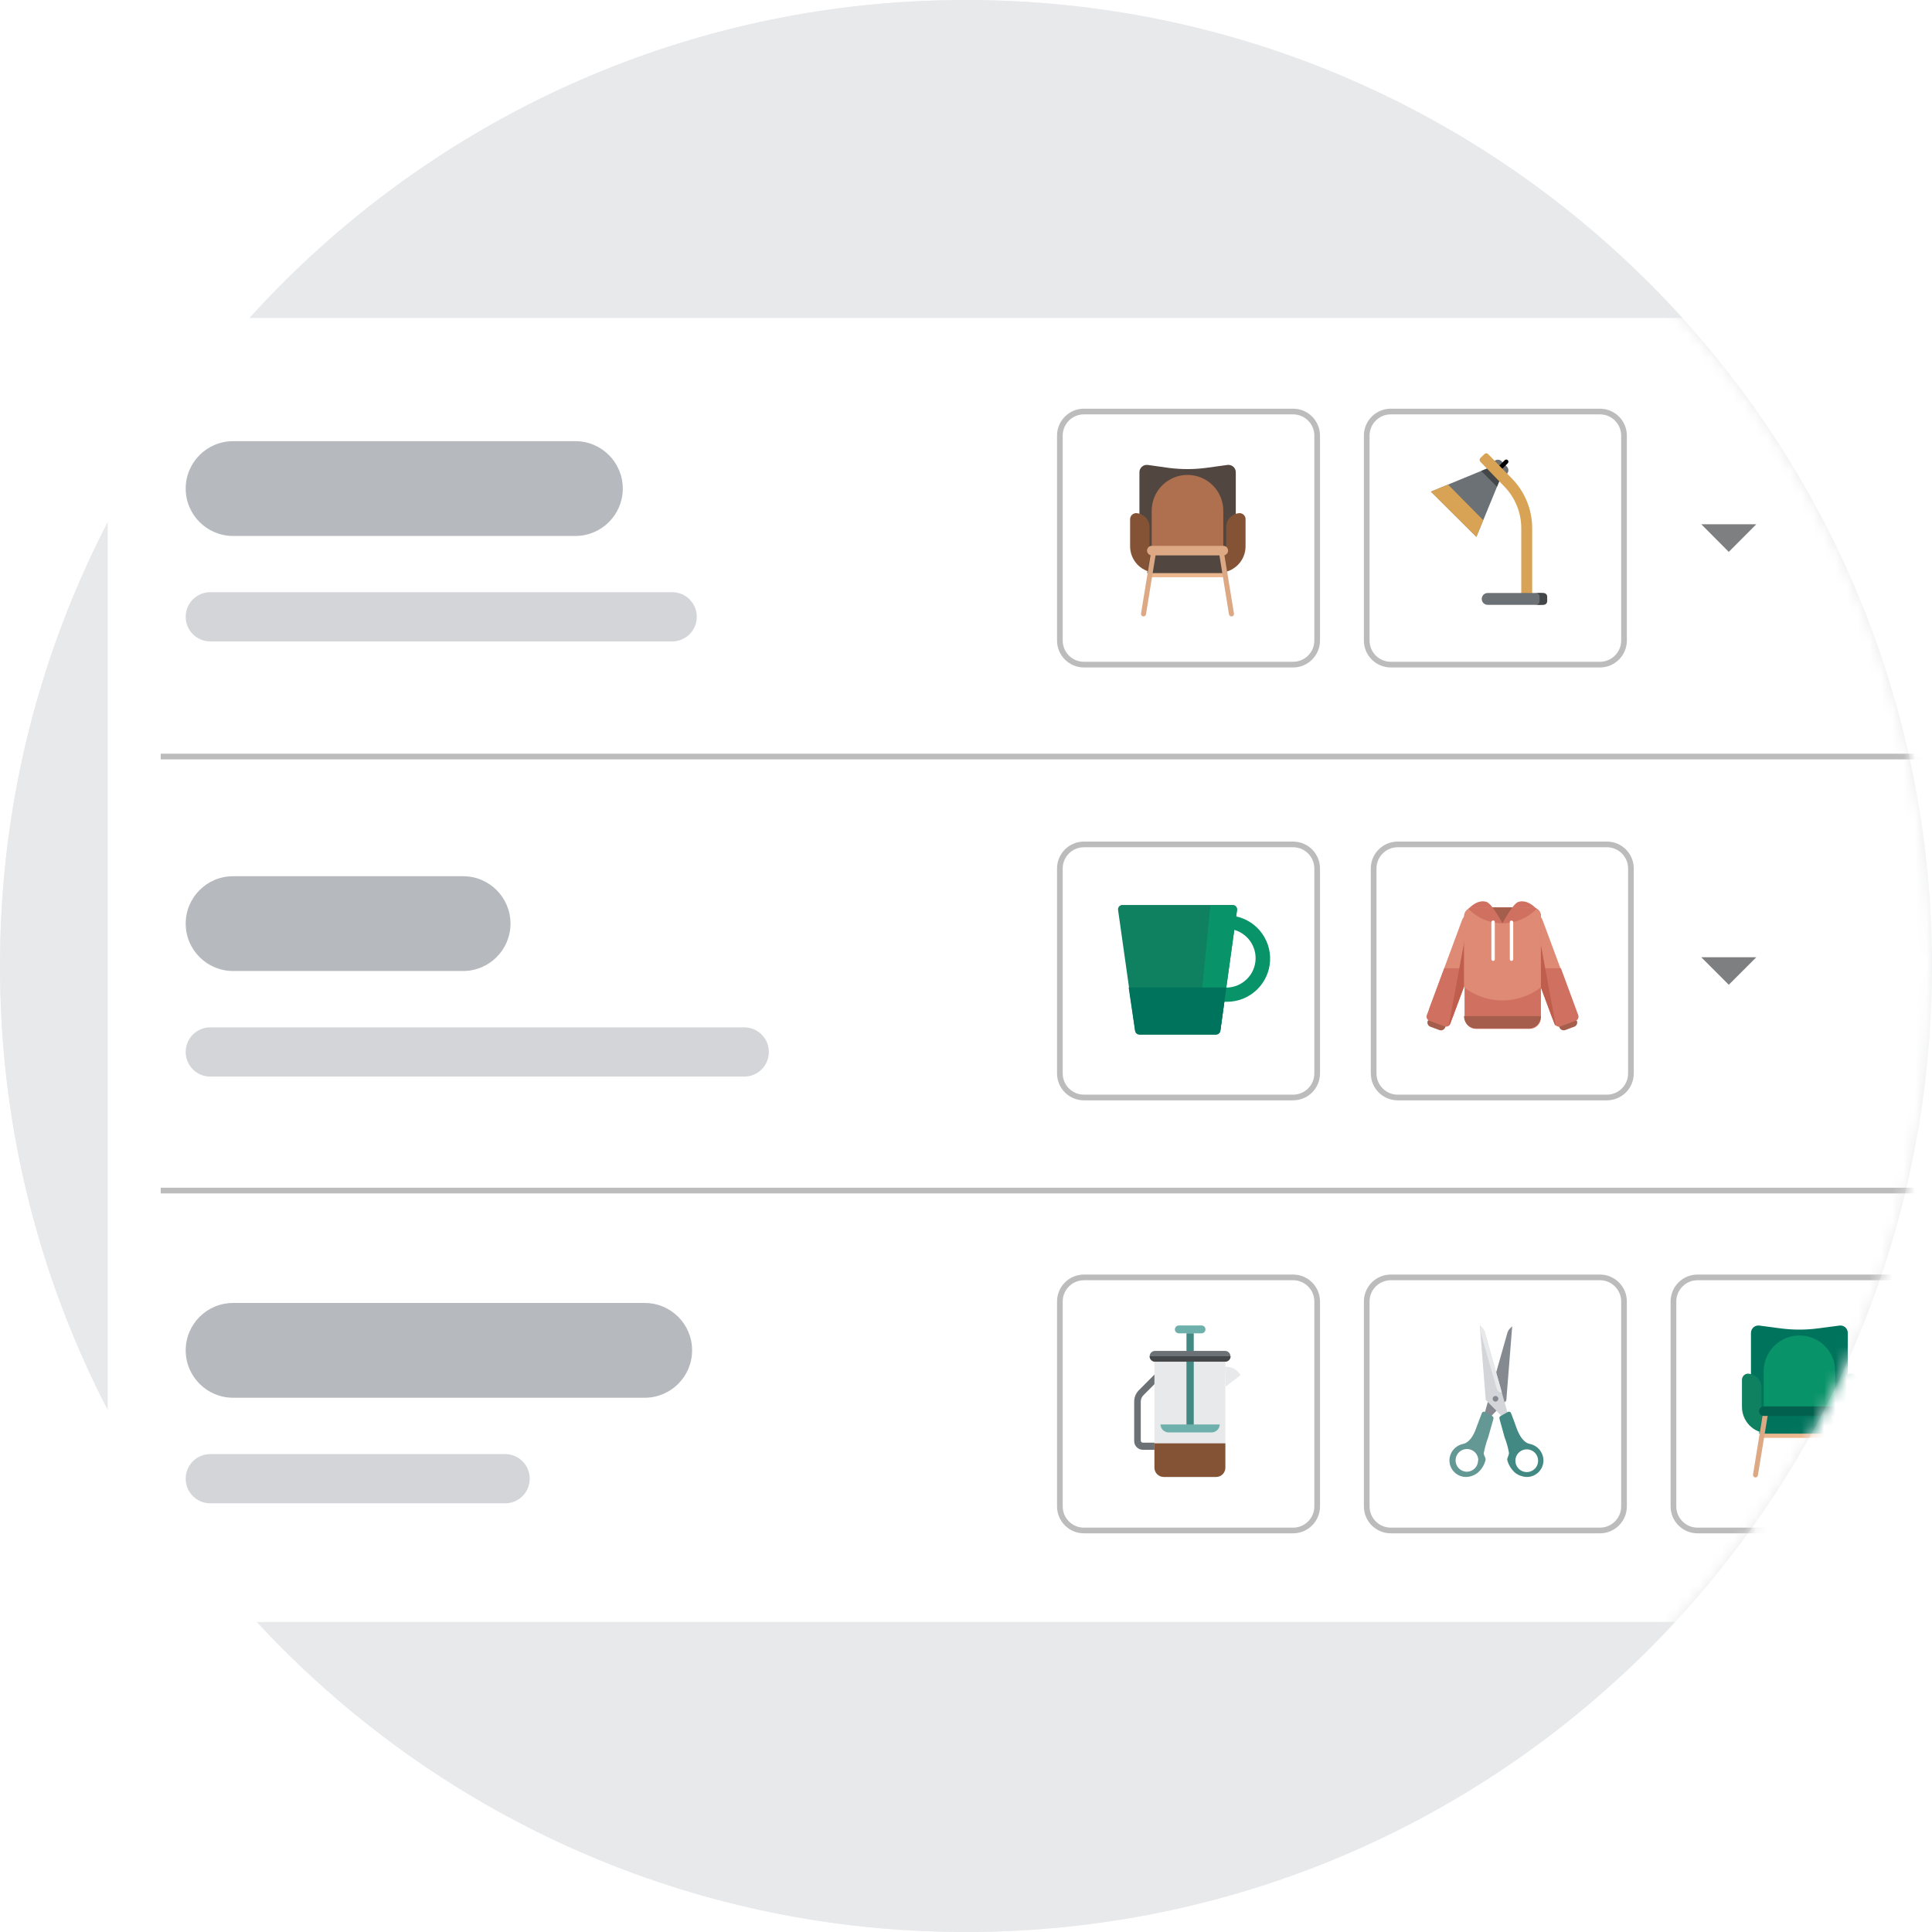 <svg width="170" height="170" viewBox="0 0 170 170" fill="none" xmlns="http://www.w3.org/2000/svg">
<path d="M85 170C131.944 170 170 131.944 170 85C170 38.056 131.944 0 85 0C38.056 0 0 38.056 0 85C0 131.944 38.056 170 85 170Z" fill="#E8E9EB"/>
<mask id="mask0_3500_81281" style="mask-type:alpha" maskUnits="userSpaceOnUse" x="0" y="0" width="170" height="170">
<path fill-rule="evenodd" clip-rule="evenodd" d="M170 85C170 131.944 131.944 170 85 170H0V85V0H85C131.944 0 170 38.056 170 85Z" fill="#C4C4C4"/>
</mask>
<g mask="url(#mask0_3500_81281)">
<path d="M85 170C131.944 170 170 131.944 170 85C170 38.056 131.944 0 85 0C38.056 0 0 38.056 0 85C0 131.944 38.056 170 85 170Z" fill="#E8E9EB"/>
<g filter="url(#filter0_d_3500_81281)">
<path d="M166 27.98H13.48C11.271 27.98 9.48 29.771 9.48 31.98V138.72C9.48 140.93 11.271 142.72 13.48 142.72H166C168.21 142.72 170 140.93 170 138.72V31.98C170 29.771 168.21 27.98 166 27.98Z" fill="white"/>
</g>
<path d="M50.63 38.82H20.51C18.207 38.82 16.34 40.687 16.34 42.99C16.34 45.293 18.207 47.16 20.51 47.16H50.63C52.933 47.16 54.8 45.293 54.8 42.99C54.8 40.687 52.933 38.82 50.63 38.82Z" fill="#B6BABE"/>
<path d="M59.15 52.109H18.5C17.307 52.109 16.34 53.076 16.34 54.269V54.279C16.34 55.472 17.307 56.439 18.5 56.439H59.15C60.343 56.439 61.31 55.472 61.31 54.279V54.269C61.31 53.076 60.343 52.109 59.15 52.109Z" fill="#D3D5D9"/>
<path d="M40.75 77.1H20.51C18.207 77.1 16.34 78.967 16.34 81.27C16.34 83.573 18.207 85.44 20.51 85.44H40.75C43.053 85.44 44.92 83.573 44.92 81.27C44.92 78.967 43.053 77.1 40.75 77.1Z" fill="#B6BABE"/>
<path d="M65.49 90.4H18.5C17.307 90.4 16.34 91.368 16.34 92.56V92.57C16.34 93.763 17.307 94.73 18.5 94.73H65.49C66.683 94.73 67.65 93.763 67.65 92.57V92.56C67.65 91.368 66.683 90.4 65.49 90.4Z" fill="#D3D5D9"/>
<path d="M56.73 114.65H20.51C18.207 114.65 16.34 116.517 16.34 118.82C16.34 121.123 18.207 122.99 20.51 122.99H56.73C59.033 122.99 60.9 121.123 60.9 118.82C60.9 116.517 59.033 114.65 56.73 114.65Z" fill="#B6BABE"/>
<path d="M44.45 127.949H18.5C17.307 127.949 16.34 128.916 16.34 130.109V130.119C16.34 131.312 17.307 132.279 18.5 132.279H44.45C45.643 132.279 46.61 131.312 46.61 130.119V130.109C46.61 128.916 45.643 127.949 44.45 127.949Z" fill="#D3D5D9"/>
<path d="M113.78 112.4H95.38C94.209 112.4 93.26 113.35 93.26 114.52V132.55C93.26 133.721 94.209 134.67 95.38 134.67H113.78C114.951 134.67 115.9 133.721 115.9 132.55V114.52C115.9 113.35 114.951 112.4 113.78 112.4Z" stroke="#BCBCBC" stroke-width="0.5" stroke-miterlimit="10"/>
<path d="M140.78 112.4H122.38C121.209 112.4 120.26 113.35 120.26 114.52V132.55C120.26 133.721 121.209 134.67 122.38 134.67H140.78C141.951 134.67 142.9 133.721 142.9 132.55V114.52C142.9 113.35 141.951 112.4 140.78 112.4Z" stroke="#BCBCBC" stroke-width="0.5" stroke-miterlimit="10"/>
<path d="M167.77 112.4H149.37C148.199 112.4 147.25 113.35 147.25 114.52V132.55C147.25 133.721 148.199 134.67 149.37 134.67H167.77C168.941 134.67 169.89 133.721 169.89 132.55V114.52C169.89 113.35 168.941 112.4 167.77 112.4Z" stroke="#BCBCBC" stroke-width="0.5" stroke-miterlimit="10"/>
<path d="M113.78 74.301H95.38C94.209 74.301 93.26 75.25 93.26 76.421V94.451C93.26 95.622 94.209 96.571 95.38 96.571H113.78C114.951 96.571 115.9 95.622 115.9 94.451V76.421C115.9 75.25 114.951 74.301 113.78 74.301Z" stroke="#BCBCBC" stroke-width="0.5" stroke-miterlimit="10"/>
<path d="M141.389 74.301H122.989C121.818 74.301 120.869 75.25 120.869 76.421V94.451C120.869 95.622 121.818 96.571 122.989 96.571H141.389C142.56 96.571 143.509 95.622 143.509 94.451V76.421C143.509 75.25 142.56 74.301 141.389 74.301Z" stroke="#BCBCBC" stroke-width="0.5" stroke-miterlimit="10"/>
<path d="M113.78 36.211H95.38C94.209 36.211 93.26 37.16 93.26 38.331V56.361C93.26 57.532 94.209 58.481 95.38 58.481H113.78C114.951 58.481 115.9 57.532 115.9 56.361V38.331C115.9 37.16 114.951 36.211 113.78 36.211Z" stroke="#BCBCBC" stroke-width="0.5" stroke-miterlimit="10"/>
<path d="M140.78 36.211H122.38C121.209 36.211 120.26 37.16 120.26 38.331V56.361C120.26 57.532 121.209 58.481 122.38 58.481H140.78C141.951 58.481 142.9 57.532 142.9 56.361V38.331C142.9 37.16 141.951 36.211 140.78 36.211Z" stroke="#BCBCBC" stroke-width="0.5" stroke-miterlimit="10"/>
<path d="M170.001 66.57H14.141" stroke="#BCBCBC" stroke-width="0.5" stroke-miterlimit="10"/>
<path d="M170.001 104.76H14.141" stroke="#BCBCBC" stroke-width="0.5" stroke-miterlimit="10"/>
<path d="M149.699 46.131L152.119 48.561L154.539 46.131H149.699Z" fill="#7D7F81"/>
<path d="M149.699 84.231L152.119 86.65L154.539 84.231H149.699Z" fill="#7D7F81"/>
<path d="M133.601 79.36C133.111 79.52 132.201 81.23 132.201 81.23C132.201 81.23 131.301 79.52 130.801 79.36C129.971 79.09 129.211 79.97 129.211 79.97L129.681 81.43H132.201H134.731L135.191 79.97C135.191 79.97 134.441 79.09 133.601 79.36Z" fill="#D07060"/>
<path d="M135.742 80.98C135.531 80.41 134.898 80.119 134.328 80.331C133.759 80.542 133.468 81.175 133.679 81.744L136.529 89.433C136.741 90.003 137.374 90.293 137.943 90.082C138.513 89.871 138.803 89.238 138.592 88.668L135.742 80.98Z" fill="#DF8A74"/>
<path d="M134.22 80.359L133.92 80.469L134.22 80.359Z" fill="#A55E4C"/>
<path d="M138.7 89.769C138.667 89.775 138.633 89.775 138.6 89.769L137.28 90.26C137.241 90.269 137.2 90.269 137.16 90.26L137.22 90.409C137.258 90.505 137.331 90.581 137.424 90.624C137.517 90.667 137.623 90.672 137.72 90.639L138.53 90.34C138.625 90.302 138.702 90.228 138.745 90.135C138.788 90.042 138.793 89.936 138.76 89.84L138.7 89.769Z" fill="#A55E4C"/>
<path d="M135 85.199L136.82 90.079C136.835 90.129 136.861 90.175 136.895 90.214C136.93 90.253 136.972 90.284 137.019 90.306C137.066 90.327 137.117 90.339 137.169 90.34C137.221 90.34 137.272 90.33 137.32 90.309L138.64 89.819C138.689 89.803 138.733 89.776 138.772 89.742C138.81 89.707 138.841 89.665 138.862 89.618C138.884 89.572 138.895 89.521 138.897 89.47C138.898 89.418 138.889 89.367 138.87 89.319L137.35 85.199H135Z" fill="#D07060"/>
<path d="M135.19 81L135 85.31L136.77 90.08C136.791 90.156 136.837 90.223 136.9 90.27L135.19 81Z" fill="#BF5E4D"/>
<path d="M125.794 88.657C125.583 89.227 125.874 89.86 126.443 90.071C127.013 90.282 127.646 89.991 127.857 89.422L130.707 81.733C130.918 81.163 130.628 80.53 130.058 80.319C129.489 80.108 128.856 80.399 128.644 80.968L125.794 88.657Z" fill="#DF8A74"/>
<path d="M130.17 80.359L130.46 80.469L130.17 80.359Z" fill="#A55E4C"/>
<path d="M125.681 89.769C125.714 89.775 125.748 89.775 125.781 89.769L127.111 90.26C127.147 90.27 127.185 90.27 127.221 90.26L127.161 90.409C127.125 90.506 127.052 90.585 126.958 90.628C126.865 90.671 126.758 90.675 126.661 90.639L125.851 90.34C125.756 90.302 125.679 90.228 125.636 90.135C125.593 90.042 125.588 89.936 125.621 89.84L125.681 89.769Z" fill="#A55E4C"/>
<path d="M129.42 85.199L127.61 90.079C127.594 90.128 127.567 90.173 127.533 90.211C127.498 90.249 127.456 90.28 127.41 90.301C127.363 90.323 127.312 90.335 127.261 90.336C127.209 90.337 127.158 90.328 127.11 90.309L125.78 89.819C125.732 89.803 125.687 89.776 125.649 89.742C125.61 89.707 125.58 89.665 125.558 89.618C125.537 89.572 125.525 89.521 125.524 89.47C125.522 89.418 125.531 89.367 125.55 89.319L127.08 85.199H129.42Z" fill="#D07060"/>
<path d="M129.191 81L129.381 85.29L127.611 90.06C127.582 90.135 127.533 90.2 127.471 90.25L129.191 81Z" fill="#BF5E4D"/>
<path d="M129.699 79.85H134.849C134.946 79.85 135.043 79.869 135.132 79.906C135.222 79.943 135.304 79.998 135.372 80.066C135.441 80.135 135.496 80.217 135.533 80.306C135.57 80.396 135.589 80.492 135.589 80.59V89.53C135.589 89.795 135.484 90.049 135.296 90.237C135.109 90.424 134.854 90.53 134.589 90.53H129.869C129.604 90.53 129.35 90.424 129.162 90.237C128.974 90.049 128.869 89.795 128.869 89.53V80.72C128.869 80.489 128.961 80.268 129.124 80.104C129.287 79.941 129.508 79.85 129.739 79.85H129.699Z" fill="#D07060"/>
<path d="M135.48 89.41H128.82C128.82 89.697 128.934 89.971 129.137 90.174C129.339 90.376 129.614 90.49 129.9 90.49H134.51C134.652 90.49 134.792 90.462 134.922 90.408C135.053 90.353 135.171 90.274 135.27 90.173C135.37 90.073 135.449 89.954 135.502 89.823C135.555 89.692 135.582 89.552 135.58 89.41H135.48Z" fill="#A55E4C"/>
<path d="M134.78 79.85H129.61C129.507 79.848 129.405 79.868 129.309 79.906C129.213 79.945 129.126 80.002 129.052 80.075C128.979 80.147 128.92 80.234 128.881 80.329C128.841 80.424 128.82 80.526 128.82 80.63V86.88C129.789 87.626 130.978 88.03 132.2 88.03C133.423 88.03 134.611 87.626 135.58 86.88V80.66C135.582 80.554 135.562 80.449 135.522 80.35C135.483 80.252 135.424 80.163 135.35 80.088C135.275 80.012 135.186 79.952 135.089 79.912C134.991 79.871 134.886 79.85 134.78 79.85Z" fill="#DF8A74"/>
<path d="M129.641 79.85C129.489 79.848 129.34 79.89 129.211 79.97C129.601 80.371 130.067 80.691 130.582 80.909C131.098 81.127 131.651 81.239 132.211 81.239C132.77 81.239 133.324 81.127 133.84 80.909C134.355 80.691 134.821 80.371 135.211 79.97C135.086 79.888 134.94 79.847 134.791 79.85H129.641Z" fill="#D07060"/>
<path d="M133.07 79.85H131.33C131.65 80.29 131.941 80.751 132.2 81.23C132.459 80.751 132.75 80.29 133.07 79.85Z" fill="#A55E4C"/>
<path d="M133 84.55C132.98 84.552 132.96 84.549 132.941 84.542C132.922 84.535 132.905 84.524 132.891 84.51C132.876 84.496 132.865 84.478 132.858 84.46C132.851 84.441 132.849 84.42 132.85 84.4V81.14C132.85 81.121 132.854 81.102 132.862 81.084C132.869 81.067 132.88 81.051 132.894 81.038C132.909 81.025 132.925 81.014 132.943 81.008C132.961 81.002 132.981 80.999 133 81C133.02 81 133.039 81.004 133.057 81.012C133.076 81.019 133.092 81.03 133.106 81.044C133.12 81.058 133.131 81.075 133.139 81.093C133.146 81.111 133.15 81.131 133.15 81.15V84.4C133.15 84.44 133.134 84.478 133.106 84.506C133.078 84.535 133.04 84.55 133 84.55Z" fill="white"/>
<path d="M131.38 84.551C131.341 84.551 131.303 84.535 131.274 84.507C131.246 84.479 131.23 84.44 131.23 84.401V81.141C131.23 81.101 131.246 81.063 131.274 81.035C131.303 81.006 131.341 80.991 131.38 80.991C131.401 80.989 131.421 80.992 131.44 80.999C131.458 81.006 131.476 81.017 131.49 81.031C131.504 81.046 131.515 81.063 131.522 81.082C131.529 81.1 131.532 81.121 131.53 81.141V84.401C131.532 84.421 131.529 84.441 131.522 84.46C131.515 84.479 131.504 84.496 131.49 84.51C131.476 84.524 131.458 84.535 131.44 84.542C131.421 84.549 131.401 84.552 131.38 84.551Z" fill="white"/>
<path d="M132.04 42.06L129.91 47.24L125.91 43.26L131.03 41.15L132.04 42.06Z" fill="#6C7175"/>
<path d="M125.91 43.261L129.91 47.241L130.51 45.771L127.42 42.641L125.91 43.261Z" fill="#D8A354"/>
<path d="M130.33 41.44L131.72 42.83L132.04 42.06L131.03 41.15L130.33 41.44Z" fill="#43474A"/>
<path d="M132.595 41.056L132.121 40.582C131.945 40.406 131.66 40.406 131.485 40.582L131.477 40.589C131.302 40.765 131.302 41.05 131.477 41.225L131.951 41.699C132.127 41.875 132.412 41.875 132.588 41.699L132.595 41.692C132.77 41.516 132.77 41.231 132.595 41.056Z" fill="#6C7175"/>
<path d="M132.673 40.761C132.748 40.686 132.748 40.566 132.673 40.492C132.599 40.418 132.479 40.418 132.405 40.492L131.712 41.185C131.638 41.259 131.638 41.379 131.712 41.453C131.786 41.528 131.906 41.528 131.98 41.453L132.673 40.761Z" fill="black"/>
<path d="M134.589 52.559H134.089C134.029 52.557 133.972 52.532 133.929 52.489C133.887 52.447 133.862 52.39 133.859 52.33V46.51C133.866 45.119 133.324 43.782 132.349 42.789L130.259 40.63C130.217 40.585 130.193 40.526 130.193 40.465C130.193 40.403 130.217 40.344 130.259 40.3L130.619 39.95C130.662 39.908 130.719 39.885 130.779 39.885C130.839 39.885 130.896 39.908 130.939 39.95L133.039 42.109C134.185 43.283 134.825 44.859 134.819 46.499V52.319C134.82 52.351 134.815 52.382 134.805 52.411C134.794 52.44 134.777 52.466 134.755 52.489C134.734 52.511 134.708 52.529 134.679 52.541C134.651 52.553 134.62 52.56 134.589 52.559Z" fill="#D8A354"/>
<path d="M135.621 52.18H130.901C130.614 52.18 130.381 52.413 130.381 52.7C130.381 52.987 130.614 53.22 130.901 53.22H135.621C135.908 53.22 136.141 52.987 136.141 52.7C136.141 52.413 135.908 52.18 135.621 52.18Z" fill="#6C7175"/>
<path d="M135.82 52.18H135.15C135.235 52.18 135.317 52.213 135.377 52.273C135.437 52.333 135.47 52.415 135.47 52.5V52.9C135.47 52.985 135.437 53.066 135.377 53.126C135.317 53.186 135.235 53.22 135.15 53.22H135.82C135.905 53.22 135.987 53.186 136.047 53.126C136.107 53.066 136.14 52.985 136.14 52.9V52.5C136.14 52.415 136.107 52.333 136.047 52.273C135.987 52.213 135.905 52.18 135.82 52.18Z" fill="#43474A"/>
<path d="M100.87 48.121H108.09C108.175 48.121 108.26 48.104 108.339 48.071C108.417 48.038 108.489 47.99 108.549 47.93C108.61 47.87 108.658 47.798 108.69 47.719C108.723 47.64 108.74 47.556 108.74 47.471V41.561C108.741 41.467 108.721 41.374 108.683 41.289C108.645 41.204 108.589 41.128 108.519 41.066C108.449 41.004 108.366 40.958 108.276 40.932C108.187 40.905 108.092 40.898 108 40.911L106.11 41.171C105.028 41.311 103.932 41.311 102.85 41.171L101 40.911C100.907 40.898 100.813 40.905 100.723 40.932C100.634 40.958 100.551 41.004 100.481 41.066C100.411 41.128 100.354 41.204 100.316 41.289C100.278 41.374 100.259 41.467 100.26 41.561V47.471C100.259 47.636 100.322 47.796 100.436 47.917C100.549 48.037 100.704 48.11 100.87 48.121Z" fill="#524740"/>
<path d="M101.34 48.179V44.939C101.34 44.104 101.672 43.302 102.262 42.712C102.853 42.121 103.654 41.789 104.49 41.789C105.325 41.789 106.126 42.121 106.717 42.712C107.308 43.302 107.64 44.104 107.64 44.939V48.169" fill="#AE704F"/>
<path d="M109.049 45.151C108.756 45.171 108.479 45.294 108.269 45.5C108.058 45.705 107.927 45.978 107.899 46.271V48.071C107.899 48.421 107.609 48.481 107.259 48.481H104.459C104.459 48.541 104.459 48.811 104.459 48.861C104.455 49.13 104.485 49.399 104.549 49.661C104.59 49.902 104.61 50.146 104.609 50.391H107.279C107.895 50.391 108.485 50.146 108.92 49.711C109.355 49.276 109.599 48.686 109.599 48.071V45.681C109.6 45.609 109.585 45.539 109.557 45.473C109.529 45.408 109.489 45.348 109.437 45.299C109.386 45.249 109.325 45.211 109.258 45.185C109.192 45.16 109.121 45.148 109.049 45.151Z" fill="#845336"/>
<path d="M99.999 45.151C100.292 45.173 100.568 45.297 100.778 45.502C100.988 45.706 101.12 45.979 101.149 46.271V48.071C101.149 48.421 101.429 48.481 101.789 48.481H104.579C104.579 48.541 104.579 48.811 104.579 48.861C104.584 49.13 104.554 49.399 104.489 49.661C104.454 49.903 104.434 50.146 104.429 50.391H101.769C101.464 50.392 101.161 50.333 100.879 50.217C100.596 50.101 100.339 49.93 100.122 49.715C99.906 49.499 99.734 49.243 99.617 48.961C99.5 48.679 99.439 48.376 99.439 48.071V45.681C99.441 45.609 99.456 45.538 99.485 45.472C99.514 45.407 99.556 45.347 99.608 45.298C99.66 45.249 99.722 45.21 99.789 45.185C99.856 45.16 99.928 45.148 99.999 45.151Z" fill="#845336"/>
<path d="M107.959 50.79H101.029L101.119 50.13L107.769 49.9L107.959 50.79Z" fill="#EBB78F"/>
<path d="M107.689 48.519L107.999 50.429H100.939L101.259 48.449L107.689 48.519Z" fill="#524740"/>
<path d="M108.36 54.241C108.309 54.24 108.259 54.221 108.219 54.189C108.179 54.156 108.151 54.111 108.14 54.061L107.25 48.551C107.249 48.498 107.267 48.446 107.301 48.405C107.335 48.365 107.382 48.337 107.435 48.329C107.487 48.321 107.541 48.331 107.586 48.359C107.631 48.387 107.664 48.43 107.68 48.481L108.58 53.991C108.584 54.02 108.583 54.049 108.575 54.078C108.568 54.106 108.555 54.132 108.538 54.156C108.52 54.179 108.498 54.198 108.472 54.213C108.447 54.228 108.419 54.237 108.39 54.241H108.36Z" fill="#DDA985"/>
<path d="M107.64 48.029H101.35C101.118 48.029 100.93 48.217 100.93 48.449C100.93 48.681 101.118 48.869 101.35 48.869H107.64C107.872 48.869 108.06 48.681 108.06 48.449C108.06 48.217 107.872 48.029 107.64 48.029Z" fill="#DDA985"/>
<path d="M100.579 54.239C100.522 54.229 100.472 54.198 100.438 54.151C100.404 54.104 100.39 54.046 100.399 53.989L101.299 48.479C101.3 48.448 101.307 48.417 101.321 48.388C101.334 48.36 101.354 48.335 101.378 48.315C101.402 48.294 101.431 48.28 101.461 48.271C101.491 48.263 101.523 48.261 101.554 48.267C101.585 48.272 101.615 48.283 101.641 48.301C101.667 48.318 101.69 48.341 101.706 48.368C101.723 48.395 101.733 48.425 101.737 48.456C101.741 48.487 101.738 48.519 101.729 48.549L100.839 54.059C100.827 54.117 100.793 54.167 100.745 54.201C100.696 54.234 100.637 54.248 100.579 54.239Z" fill="#DDA985"/>
<path d="M154.72 123.839H161.94C162.113 123.839 162.278 123.771 162.4 123.649C162.522 123.527 162.59 123.361 162.59 123.189V117.279C162.59 117.186 162.569 117.095 162.531 117.011C162.492 116.927 162.436 116.852 162.366 116.791C162.295 116.731 162.213 116.686 162.124 116.659C162.036 116.633 161.942 116.626 161.85 116.639L159.96 116.889C158.878 117.029 157.782 117.029 156.7 116.889L154.81 116.639C154.719 116.626 154.625 116.633 154.536 116.659C154.447 116.686 154.365 116.731 154.295 116.791C154.225 116.852 154.169 116.927 154.13 117.011C154.091 117.095 154.071 117.186 154.07 117.279V123.189C154.07 123.361 154.139 123.527 154.261 123.649C154.383 123.771 154.548 123.839 154.72 123.839Z" fill="#00735C"/>
<path d="M155.189 123.9V120.66C155.189 119.824 155.521 119.023 156.112 118.432C156.703 117.842 157.504 117.51 158.339 117.51C159.175 117.51 159.976 117.842 160.567 118.432C161.158 119.023 161.489 119.824 161.489 120.66V123.89" fill="#099368"/>
<path d="M162.889 120.87C162.598 120.892 162.323 121.016 162.115 121.221C161.906 121.426 161.777 121.698 161.749 121.99V123.79C161.749 124.14 161.459 124.21 161.109 124.21H158.309C158.309 124.26 158.309 124.53 158.309 124.58C158.304 124.849 158.334 125.118 158.399 125.38C158.439 125.621 158.46 125.865 158.459 126.11H161.129C161.744 126.11 162.335 125.865 162.77 125.43C163.205 124.995 163.449 124.405 163.449 123.79V121.41C163.449 121.337 163.435 121.265 163.406 121.198C163.378 121.131 163.336 121.071 163.284 121.02C163.232 120.97 163.17 120.931 163.102 120.905C163.034 120.879 162.962 120.867 162.889 120.87Z" fill="#0F8060"/>
<path d="M153.819 120.869C154.12 120.883 154.405 121.004 154.622 121.212C154.839 121.42 154.973 121.7 154.999 121.999V123.799C154.999 124.149 155.289 124.219 155.639 124.219H158.439C158.439 124.269 158.439 124.539 158.439 124.589C158.445 124.859 158.414 125.128 158.349 125.389C158.309 125.63 158.289 125.875 158.289 126.119H155.599C154.984 126.119 154.394 125.875 153.959 125.44C153.524 125.005 153.279 124.414 153.279 123.799V121.419C153.278 121.347 153.291 121.276 153.318 121.209C153.344 121.143 153.384 121.082 153.434 121.031C153.484 120.98 153.544 120.939 153.61 120.911C153.677 120.883 153.748 120.869 153.819 120.869Z" fill="#0F8060"/>
<path d="M161.809 126.519H154.869L154.969 125.849L161.619 125.619L161.809 126.519Z" fill="#EBB78F"/>
<path d="M161.539 124.24L161.849 126.15H154.789L155.109 124.17L161.539 124.24Z" fill="#00735C"/>
<path d="M154.431 129.999C154.374 129.989 154.323 129.958 154.29 129.911C154.256 129.864 154.242 129.806 154.251 129.749L155.141 124.249C155.15 124.19 155.183 124.136 155.232 124.101C155.28 124.065 155.341 124.05 155.401 124.059C155.458 124.071 155.509 124.105 155.542 124.153C155.576 124.202 155.59 124.261 155.581 124.319L154.681 129.819C154.677 129.848 154.668 129.875 154.653 129.9C154.638 129.925 154.618 129.947 154.595 129.964C154.571 129.981 154.545 129.992 154.516 129.998C154.488 130.005 154.459 130.005 154.431 129.999Z" fill="#DDA985"/>
<path d="M162.21 130.001C162.158 130.002 162.108 129.984 162.067 129.951C162.027 129.918 162 129.872 161.99 129.821L161.1 124.321C161.091 124.263 161.105 124.203 161.139 124.155C161.172 124.107 161.223 124.073 161.28 124.061C161.309 124.057 161.339 124.058 161.367 124.066C161.395 124.073 161.422 124.086 161.445 124.103C161.468 124.121 161.488 124.143 161.503 124.169C161.517 124.194 161.527 124.222 161.53 124.251L162.42 129.751C162.429 129.808 162.415 129.866 162.381 129.913C162.348 129.959 162.297 129.991 162.24 130.001H162.21Z" fill="#DDA985"/>
<path d="M161.489 123.75H155.199C154.967 123.75 154.779 123.938 154.779 124.17C154.779 124.402 154.967 124.59 155.199 124.59H161.489C161.721 124.59 161.909 124.402 161.909 124.17C161.909 123.938 161.721 123.75 161.489 123.75Z" fill="#02614E"/>
<path d="M101.889 127.571H100.569C100.365 127.571 100.169 127.49 100.025 127.345C99.88 127.201 99.799 127.005 99.799 126.801V123.361C99.791 122.991 99.927 122.632 100.179 122.361L101.979 120.551L102.409 120.971L100.599 122.781C100.46 122.926 100.381 123.119 100.379 123.321V126.761C100.379 126.809 100.398 126.854 100.432 126.888C100.466 126.922 100.511 126.941 100.559 126.941H101.879L101.889 127.571Z" fill="#6C7175"/>
<path d="M101.58 119.551V129.141C101.58 129.358 101.666 129.567 101.82 129.721C101.974 129.874 102.183 129.961 102.4 129.961H107C107.108 129.962 107.215 129.942 107.315 129.901C107.416 129.86 107.506 129.8 107.583 129.724C107.659 129.647 107.72 129.556 107.76 129.456C107.801 129.356 107.821 129.249 107.82 129.141V119.551" fill="#E8E9EB"/>
<path d="M101.58 127V129.14C101.58 129.357 101.666 129.566 101.82 129.72C101.974 129.874 102.183 129.96 102.4 129.96H107C107.108 129.961 107.215 129.941 107.315 129.9C107.416 129.86 107.506 129.799 107.583 129.723C107.659 129.646 107.72 129.555 107.76 129.455C107.801 129.355 107.821 129.248 107.82 129.14V127H101.58Z" fill="#845336"/>
<path d="M105.721 116.631H103.731C103.538 116.631 103.381 116.785 103.381 116.976C103.381 117.166 103.538 117.321 103.731 117.321H105.721C105.914 117.321 106.071 117.166 106.071 116.976C106.071 116.785 105.914 116.631 105.721 116.631Z" fill="#6EB0AC"/>
<path d="M105.04 117.32H104.4V125.51H105.04V117.32Z" fill="#428984"/>
<path d="M107.8 118.869H101.63C101.371 118.869 101.16 119.08 101.16 119.339V119.349C101.16 119.609 101.371 119.819 101.63 119.819H107.8C108.06 119.819 108.27 119.609 108.27 119.349V119.339C108.27 119.08 108.06 118.869 107.8 118.869Z" fill="#6C7175"/>
<path d="M102.109 125.34C102.116 125.518 102.188 125.688 102.311 125.817C102.435 125.946 102.601 126.025 102.779 126.04H106.659C106.837 126.025 107.004 125.946 107.127 125.817C107.251 125.688 107.323 125.518 107.329 125.34" fill="#6EB0AC"/>
<path d="M107.859 122L109.159 121C109.028 120.772 108.838 120.584 108.609 120.454C108.381 120.323 108.122 120.257 107.859 120.26H107.789L107.859 122Z" fill="#E8E9EB"/>
<path d="M101.64 119.81H107.8C107.863 119.811 107.925 119.8 107.983 119.777C108.041 119.754 108.094 119.72 108.139 119.676C108.184 119.632 108.219 119.58 108.243 119.522C108.268 119.464 108.28 119.402 108.28 119.34H101.16C101.163 119.465 101.214 119.585 101.304 119.673C101.394 119.761 101.515 119.81 101.64 119.81Z" fill="#43474A"/>
<path d="M130.631 124.369L132.631 117.299C132.672 117.143 132.755 117.002 132.871 116.889L133.061 116.699L132.541 123.239L131.001 124.829L130.631 124.369Z" fill="#848A90"/>
<path d="M129.999 129.611C129.712 129.831 129.361 129.954 128.999 129.961C128.612 129.961 128.24 129.807 127.967 129.533C127.693 129.259 127.539 128.888 127.539 128.501C127.544 128.157 127.667 127.825 127.887 127.561C128.107 127.298 128.412 127.117 128.749 127.051C129.299 126.931 129.679 126.281 129.889 125.671C130.039 125.251 130.269 124.671 130.389 124.351C130.398 124.322 130.413 124.296 130.434 124.275C130.455 124.253 130.48 124.237 130.509 124.227C130.537 124.217 130.567 124.214 130.597 124.219C130.626 124.223 130.655 124.234 130.679 124.251L131.309 124.601C131.35 124.624 131.383 124.66 131.401 124.703C131.419 124.747 131.422 124.795 131.409 124.841C131.299 125.221 131.029 126.211 130.949 126.471C130.781 126.923 130.651 127.388 130.559 127.861C130.559 128.091 130.749 128.261 130.719 128.451C130.614 128.907 130.361 129.315 129.999 129.611ZM130.079 128.501C130.079 128.303 130.02 128.11 129.911 127.945C129.801 127.781 129.644 127.653 129.462 127.577C129.279 127.501 129.078 127.481 128.884 127.52C128.69 127.559 128.512 127.654 128.372 127.794C128.232 127.934 128.137 128.112 128.098 128.306C128.06 128.5 128.08 128.701 128.155 128.883C128.231 129.066 128.359 129.222 128.523 129.332C128.688 129.442 128.881 129.501 129.079 129.501C129.341 129.496 129.59 129.388 129.773 129.201C129.957 129.014 130.059 128.763 130.059 128.501H130.079Z" fill="#639895"/>
<path d="M132.651 124.311L130.651 117.231C130.601 117.079 130.519 116.939 130.411 116.821L130.211 116.631L130.731 123.181L132.301 124.771L132.651 124.311Z" fill="#D3D5D9"/>
<path d="M132.621 128.451C132.621 128.261 132.761 128.091 132.781 127.861C132.699 127.385 132.568 126.919 132.391 126.471C132.321 126.211 132.041 125.221 131.941 124.841C131.927 124.796 131.929 124.749 131.945 124.705C131.961 124.662 131.991 124.625 132.031 124.601L132.661 124.251C132.686 124.234 132.715 124.223 132.745 124.219C132.776 124.215 132.806 124.217 132.835 124.227C132.864 124.237 132.891 124.253 132.912 124.274C132.934 124.296 132.951 124.322 132.961 124.351C133.081 124.671 133.311 125.251 133.451 125.671C133.671 126.281 134.041 126.931 134.601 127.051C134.938 127.117 135.242 127.297 135.463 127.561C135.683 127.825 135.806 128.157 135.811 128.501C135.811 128.693 135.773 128.884 135.699 129.062C135.625 129.239 135.516 129.401 135.38 129.537C135.243 129.672 135.081 129.78 134.903 129.852C134.724 129.925 134.533 129.962 134.341 129.961C133.979 129.949 133.63 129.827 133.341 129.611C132.985 129.309 132.734 128.903 132.621 128.451ZM134.341 129.531C134.539 129.531 134.732 129.472 134.896 129.362C135.061 129.252 135.189 129.096 135.265 128.913C135.34 128.731 135.36 128.53 135.322 128.336C135.283 128.142 135.188 127.963 135.048 127.823C134.908 127.684 134.73 127.588 134.536 127.55C134.342 127.511 134.141 127.531 133.958 127.607C133.775 127.682 133.619 127.811 133.509 127.975C133.4 128.139 133.341 128.333 133.341 128.531C133.341 128.796 133.446 129.05 133.634 129.238C133.821 129.425 134.076 129.531 134.341 129.531Z" fill="#428984"/>
<path d="M130.661 117.231C130.61 117.079 130.529 116.939 130.421 116.821L130.221 116.631L130.271 117.201L131.701 122.201C131.723 122.278 131.765 122.349 131.823 122.405C131.881 122.461 131.952 122.501 132.031 122.521H132.151L130.661 117.231Z" fill="#E8E9EB"/>
<path d="M131.59 123.33C131.728 123.33 131.84 123.218 131.84 123.08C131.84 122.942 131.728 122.83 131.59 122.83C131.452 122.83 131.34 122.942 131.34 123.08C131.34 123.218 131.452 123.33 131.59 123.33Z" fill="#848A90"/>
<path d="M100.26 91.001H107C107.092 91 107.181 90.966 107.251 90.905C107.32 90.845 107.366 90.762 107.38 90.671L108.85 80.061C108.857 80.007 108.853 79.952 108.837 79.9C108.821 79.848 108.794 79.8 108.758 79.759C108.722 79.719 108.678 79.686 108.628 79.664C108.579 79.642 108.525 79.63 108.47 79.631H98.76C98.706 79.63 98.652 79.642 98.602 79.664C98.553 79.686 98.508 79.719 98.472 79.759C98.436 79.8 98.409 79.848 98.394 79.9C98.378 79.952 98.373 80.007 98.38 80.061L99.88 90.671C99.894 90.762 99.94 90.845 100.01 90.905C100.079 90.966 100.168 91 100.26 91.001Z" fill="#0F8060"/>
<path d="M108.501 79.67H106.501L105.381 91H107.001C107.093 90.999 107.182 90.965 107.251 90.904C107.321 90.844 107.367 90.761 107.381 90.67L108.851 80.06C108.854 79.962 108.819 79.868 108.754 79.795C108.689 79.722 108.598 79.678 108.501 79.67Z" fill="#099368"/>
<path d="M108.3 80.529C108.213 80.731 108.149 80.943 108.11 81.159C108.11 81.349 108.11 81.539 108.11 81.729C108.77 81.785 109.384 82.091 109.825 82.585C110.266 83.079 110.501 83.723 110.482 84.385C110.463 85.047 110.191 85.677 109.722 86.144C109.253 86.612 108.622 86.882 107.96 86.899C107.807 86.91 107.654 86.91 107.5 86.899C107.43 87.079 107.35 87.259 107.29 87.449C107.23 87.639 107.19 87.859 107.15 88.059C107.416 88.12 107.688 88.15 107.96 88.149C108.935 88.15 109.872 87.775 110.578 87.105C111.284 86.434 111.706 85.517 111.756 84.545C111.806 83.572 111.481 82.617 110.847 81.877C110.213 81.137 109.319 80.669 108.35 80.569L108.3 80.529Z" fill="#099368"/>
<path d="M99.88 90.711C99.895 90.802 99.941 90.885 100.01 90.945C100.08 91.005 100.168 91.039 100.261 91.041H107.001C107.093 91.039 107.181 91.005 107.251 90.945C107.32 90.885 107.366 90.802 107.381 90.711L107.911 86.891H99.311L99.88 90.711Z" fill="#00735C"/>
</g>
<defs>
<filter id="filter0_d_3500_81281" x="5.48" y="23.98" width="168.52" height="122.74" filterUnits="userSpaceOnUse" color-interpolation-filters="sRGB">
<feFlood flood-opacity="0" result="BackgroundImageFix"/>
<feColorMatrix in="SourceAlpha" type="matrix" values="0 0 0 0 0 0 0 0 0 0 0 0 0 0 0 0 0 0 127 0" result="hardAlpha"/>
<feOffset/>
<feGaussianBlur stdDeviation="2"/>
<feComposite in2="hardAlpha" operator="out"/>
<feColorMatrix type="matrix" values="0 0 0 0 0 0 0 0 0 0 0 0 0 0 0 0 0 0 0.2 0"/>
<feBlend mode="normal" in2="BackgroundImageFix" result="effect1_dropShadow_3500_81281"/>
<feBlend mode="normal" in="SourceGraphic" in2="effect1_dropShadow_3500_81281" result="shape"/>
</filter>
</defs>
</svg>
